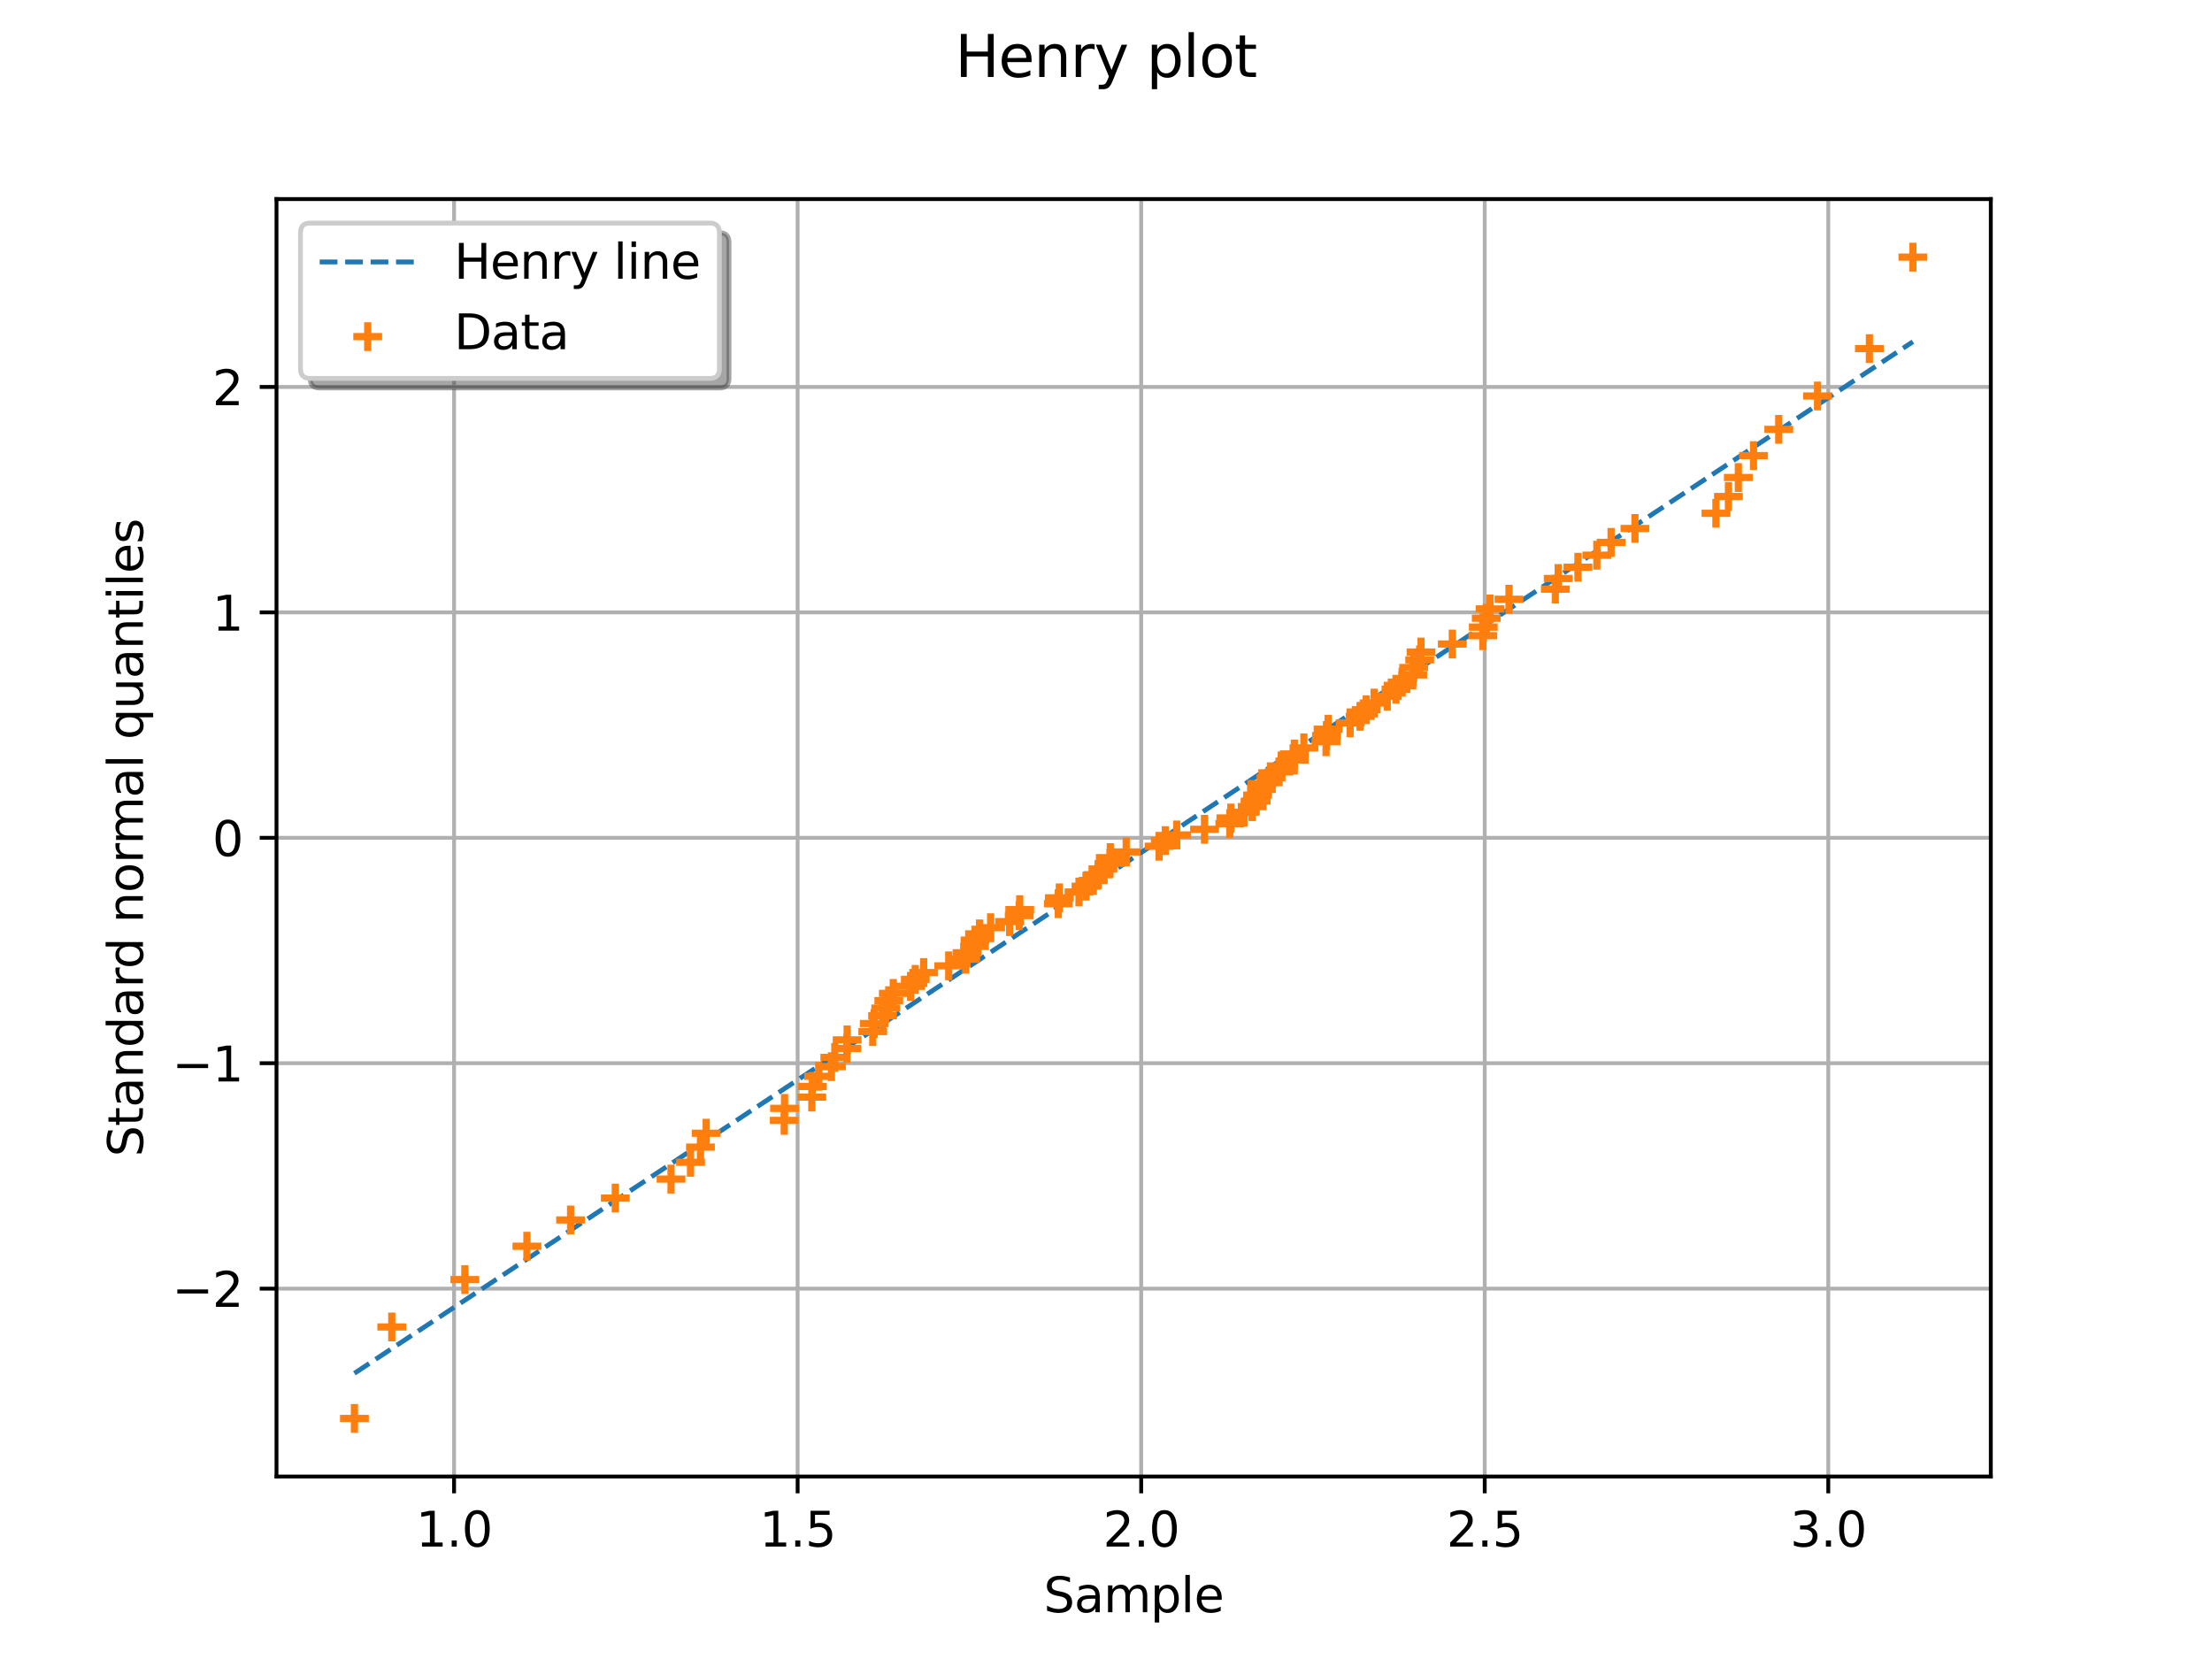 <?xml version="1.0" encoding="utf-8" standalone="no"?>
<!DOCTYPE svg PUBLIC "-//W3C//DTD SVG 1.1//EN"
  "http://www.w3.org/Graphics/SVG/1.1/DTD/svg11.dtd">
<svg xmlns:xlink="http://www.w3.org/1999/xlink" width="460.8pt" height="345.6pt" viewBox="0 0 460.8 345.6" xmlns="http://www.w3.org/2000/svg" version="1.1">
 <defs>
  <style type="text/css">*{stroke-linejoin: round; stroke-linecap: butt}</style>
 </defs>
 <g id="figure_1">
  <g id="patch_1">
   <path d="M 0 345.6 
L 460.8 345.6 
L 460.8 0 
L 0 0 
z
" style="fill: #ffffff"/>
  </g>
  <g id="axes_1">
   <g id="patch_2">
    <path d="M 57.6 307.584 
L 414.72 307.584 
L 414.72 41.472 
L 57.6 41.472 
z
" style="fill: #ffffff"/>
   </g>
   <g id="matplotlib.axis_1">
    <g id="xtick_1">
     <g id="line2d_1">
      <path d="M 94.592 307.584 
L 94.592 41.472 
" clip-path="url(#p3a9fce53d5)" style="fill: none; stroke: #b0b0b0; stroke-width: 0.8; stroke-linecap: square"/>
     </g>
     <g id="line2d_2">
      <defs>
       <path id="m6425e96955" d="M 0 0 
L 0 3.5 
" style="stroke: #000000; stroke-width: 0.8"/>
      </defs>
      <g>
       <use xlink:href="#m6425e96955" x="94.592" y="307.584" style="stroke: #000000; stroke-width: 0.8"/>
      </g>
     </g>
     <g id="text_1">
      <!-- 1.0 -->
      <g transform="translate(86.64 322.182) scale(0.1 -0.1)">
       <defs>
        <path id="DejaVuSans-31" d="M 794 531 
L 1825 531 
L 1825 4091 
L 703 3866 
L 703 4441 
L 1819 4666 
L 2450 4666 
L 2450 531 
L 3481 531 
L 3481 0 
L 794 0 
L 794 531 
z
" transform="scale(0.016)"/>
        <path id="DejaVuSans-2e" d="M 684 794 
L 1344 794 
L 1344 0 
L 684 0 
L 684 794 
z
" transform="scale(0.016)"/>
        <path id="DejaVuSans-30" d="M 2034 4250 
Q 1547 4250 1301 3770 
Q 1056 3291 1056 2328 
Q 1056 1369 1301 889 
Q 1547 409 2034 409 
Q 2525 409 2770 889 
Q 3016 1369 3016 2328 
Q 3016 3291 2770 3770 
Q 2525 4250 2034 4250 
z
M 2034 4750 
Q 2819 4750 3233 4129 
Q 3647 3509 3647 2328 
Q 3647 1150 3233 529 
Q 2819 -91 2034 -91 
Q 1250 -91 836 529 
Q 422 1150 422 2328 
Q 422 3509 836 4129 
Q 1250 4750 2034 4750 
z
" transform="scale(0.016)"/>
       </defs>
       <use xlink:href="#DejaVuSans-31"/>
       <use xlink:href="#DejaVuSans-2e" transform="translate(63.623 0)"/>
       <use xlink:href="#DejaVuSans-30" transform="translate(95.41 0)"/>
      </g>
     </g>
    </g>
    <g id="xtick_2">
     <g id="line2d_3">
      <path d="M 166.16 307.584 
L 166.16 41.472 
" clip-path="url(#p3a9fce53d5)" style="fill: none; stroke: #b0b0b0; stroke-width: 0.8; stroke-linecap: square"/>
     </g>
     <g id="line2d_4">
      <g>
       <use xlink:href="#m6425e96955" x="166.16" y="307.584" style="stroke: #000000; stroke-width: 0.8"/>
      </g>
     </g>
     <g id="text_2">
      <!-- 1.5 -->
      <g transform="translate(158.209 322.182) scale(0.1 -0.1)">
       <defs>
        <path id="DejaVuSans-35" d="M 691 4666 
L 3169 4666 
L 3169 4134 
L 1269 4134 
L 1269 2991 
Q 1406 3038 1543 3061 
Q 1681 3084 1819 3084 
Q 2600 3084 3056 2656 
Q 3513 2228 3513 1497 
Q 3513 744 3044 326 
Q 2575 -91 1722 -91 
Q 1428 -91 1123 -41 
Q 819 9 494 109 
L 494 744 
Q 775 591 1075 516 
Q 1375 441 1709 441 
Q 2250 441 2565 725 
Q 2881 1009 2881 1497 
Q 2881 1984 2565 2268 
Q 2250 2553 1709 2553 
Q 1456 2553 1204 2497 
Q 953 2441 691 2322 
L 691 4666 
z
" transform="scale(0.016)"/>
       </defs>
       <use xlink:href="#DejaVuSans-31"/>
       <use xlink:href="#DejaVuSans-2e" transform="translate(63.623 0)"/>
       <use xlink:href="#DejaVuSans-35" transform="translate(95.41 0)"/>
      </g>
     </g>
    </g>
    <g id="xtick_3">
     <g id="line2d_5">
      <path d="M 237.729 307.584 
L 237.729 41.472 
" clip-path="url(#p3a9fce53d5)" style="fill: none; stroke: #b0b0b0; stroke-width: 0.8; stroke-linecap: square"/>
     </g>
     <g id="line2d_6">
      <g>
       <use xlink:href="#m6425e96955" x="237.729" y="307.584" style="stroke: #000000; stroke-width: 0.8"/>
      </g>
     </g>
     <g id="text_3">
      <!-- 2.0 -->
      <g transform="translate(229.777 322.182) scale(0.1 -0.1)">
       <defs>
        <path id="DejaVuSans-32" d="M 1228 531 
L 3431 531 
L 3431 0 
L 469 0 
L 469 531 
Q 828 903 1448 1529 
Q 2069 2156 2228 2338 
Q 2531 2678 2651 2914 
Q 2772 3150 2772 3378 
Q 2772 3750 2511 3984 
Q 2250 4219 1831 4219 
Q 1534 4219 1204 4116 
Q 875 4013 500 3803 
L 500 4441 
Q 881 4594 1212 4672 
Q 1544 4750 1819 4750 
Q 2544 4750 2975 4387 
Q 3406 4025 3406 3419 
Q 3406 3131 3298 2873 
Q 3191 2616 2906 2266 
Q 2828 2175 2409 1742 
Q 1991 1309 1228 531 
z
" transform="scale(0.016)"/>
       </defs>
       <use xlink:href="#DejaVuSans-32"/>
       <use xlink:href="#DejaVuSans-2e" transform="translate(63.623 0)"/>
       <use xlink:href="#DejaVuSans-30" transform="translate(95.41 0)"/>
      </g>
     </g>
    </g>
    <g id="xtick_4">
     <g id="line2d_7">
      <path d="M 309.297 307.584 
L 309.297 41.472 
" clip-path="url(#p3a9fce53d5)" style="fill: none; stroke: #b0b0b0; stroke-width: 0.8; stroke-linecap: square"/>
     </g>
     <g id="line2d_8">
      <g>
       <use xlink:href="#m6425e96955" x="309.297" y="307.584" style="stroke: #000000; stroke-width: 0.8"/>
      </g>
     </g>
     <g id="text_4">
      <!-- 2.5 -->
      <g transform="translate(301.345 322.182) scale(0.1 -0.1)">
       <use xlink:href="#DejaVuSans-32"/>
       <use xlink:href="#DejaVuSans-2e" transform="translate(63.623 0)"/>
       <use xlink:href="#DejaVuSans-35" transform="translate(95.41 0)"/>
      </g>
     </g>
    </g>
    <g id="xtick_5">
     <g id="line2d_9">
      <path d="M 380.865 307.584 
L 380.865 41.472 
" clip-path="url(#p3a9fce53d5)" style="fill: none; stroke: #b0b0b0; stroke-width: 0.8; stroke-linecap: square"/>
     </g>
     <g id="line2d_10">
      <g>
       <use xlink:href="#m6425e96955" x="380.865" y="307.584" style="stroke: #000000; stroke-width: 0.8"/>
      </g>
     </g>
     <g id="text_5">
      <!-- 3.0 -->
      <g transform="translate(372.914 322.182) scale(0.1 -0.1)">
       <defs>
        <path id="DejaVuSans-33" d="M 2597 2516 
Q 3050 2419 3304 2112 
Q 3559 1806 3559 1356 
Q 3559 666 3084 287 
Q 2609 -91 1734 -91 
Q 1441 -91 1130 -33 
Q 819 25 488 141 
L 488 750 
Q 750 597 1062 519 
Q 1375 441 1716 441 
Q 2309 441 2620 675 
Q 2931 909 2931 1356 
Q 2931 1769 2642 2001 
Q 2353 2234 1838 2234 
L 1294 2234 
L 1294 2753 
L 1863 2753 
Q 2328 2753 2575 2939 
Q 2822 3125 2822 3475 
Q 2822 3834 2567 4026 
Q 2313 4219 1838 4219 
Q 1578 4219 1281 4162 
Q 984 4106 628 3988 
L 628 4550 
Q 988 4650 1302 4700 
Q 1616 4750 1894 4750 
Q 2613 4750 3031 4423 
Q 3450 4097 3450 3541 
Q 3450 3153 3228 2886 
Q 3006 2619 2597 2516 
z
" transform="scale(0.016)"/>
       </defs>
       <use xlink:href="#DejaVuSans-33"/>
       <use xlink:href="#DejaVuSans-2e" transform="translate(63.623 0)"/>
       <use xlink:href="#DejaVuSans-30" transform="translate(95.41 0)"/>
      </g>
     </g>
    </g>
    <g id="text_6">
     <!-- Sample -->
     <g transform="translate(217.412 335.861) scale(0.1 -0.1)">
      <defs>
       <path id="DejaVuSans-53" d="M 3425 4513 
L 3425 3897 
Q 3066 4069 2747 4153 
Q 2428 4238 2131 4238 
Q 1616 4238 1336 4038 
Q 1056 3838 1056 3469 
Q 1056 3159 1242 3001 
Q 1428 2844 1947 2747 
L 2328 2669 
Q 3034 2534 3370 2195 
Q 3706 1856 3706 1288 
Q 3706 609 3251 259 
Q 2797 -91 1919 -91 
Q 1588 -91 1214 -16 
Q 841 59 441 206 
L 441 856 
Q 825 641 1194 531 
Q 1563 422 1919 422 
Q 2459 422 2753 634 
Q 3047 847 3047 1241 
Q 3047 1584 2836 1778 
Q 2625 1972 2144 2069 
L 1759 2144 
Q 1053 2284 737 2584 
Q 422 2884 422 3419 
Q 422 4038 858 4394 
Q 1294 4750 2059 4750 
Q 2388 4750 2728 4690 
Q 3069 4631 3425 4513 
z
" transform="scale(0.016)"/>
       <path id="DejaVuSans-61" d="M 2194 1759 
Q 1497 1759 1228 1600 
Q 959 1441 959 1056 
Q 959 750 1161 570 
Q 1363 391 1709 391 
Q 2188 391 2477 730 
Q 2766 1069 2766 1631 
L 2766 1759 
L 2194 1759 
z
M 3341 1997 
L 3341 0 
L 2766 0 
L 2766 531 
Q 2569 213 2275 61 
Q 1981 -91 1556 -91 
Q 1019 -91 701 211 
Q 384 513 384 1019 
Q 384 1609 779 1909 
Q 1175 2209 1959 2209 
L 2766 2209 
L 2766 2266 
Q 2766 2663 2505 2880 
Q 2244 3097 1772 3097 
Q 1472 3097 1187 3025 
Q 903 2953 641 2809 
L 641 3341 
Q 956 3463 1253 3523 
Q 1550 3584 1831 3584 
Q 2591 3584 2966 3190 
Q 3341 2797 3341 1997 
z
" transform="scale(0.016)"/>
       <path id="DejaVuSans-6d" d="M 3328 2828 
Q 3544 3216 3844 3400 
Q 4144 3584 4550 3584 
Q 5097 3584 5394 3201 
Q 5691 2819 5691 2113 
L 5691 0 
L 5113 0 
L 5113 2094 
Q 5113 2597 4934 2840 
Q 4756 3084 4391 3084 
Q 3944 3084 3684 2787 
Q 3425 2491 3425 1978 
L 3425 0 
L 2847 0 
L 2847 2094 
Q 2847 2600 2669 2842 
Q 2491 3084 2119 3084 
Q 1678 3084 1418 2786 
Q 1159 2488 1159 1978 
L 1159 0 
L 581 0 
L 581 3500 
L 1159 3500 
L 1159 2956 
Q 1356 3278 1631 3431 
Q 1906 3584 2284 3584 
Q 2666 3584 2933 3390 
Q 3200 3197 3328 2828 
z
" transform="scale(0.016)"/>
       <path id="DejaVuSans-70" d="M 1159 525 
L 1159 -1331 
L 581 -1331 
L 581 3500 
L 1159 3500 
L 1159 2969 
Q 1341 3281 1617 3432 
Q 1894 3584 2278 3584 
Q 2916 3584 3314 3078 
Q 3713 2572 3713 1747 
Q 3713 922 3314 415 
Q 2916 -91 2278 -91 
Q 1894 -91 1617 61 
Q 1341 213 1159 525 
z
M 3116 1747 
Q 3116 2381 2855 2742 
Q 2594 3103 2138 3103 
Q 1681 3103 1420 2742 
Q 1159 2381 1159 1747 
Q 1159 1113 1420 752 
Q 1681 391 2138 391 
Q 2594 391 2855 752 
Q 3116 1113 3116 1747 
z
" transform="scale(0.016)"/>
       <path id="DejaVuSans-6c" d="M 603 4863 
L 1178 4863 
L 1178 0 
L 603 0 
L 603 4863 
z
" transform="scale(0.016)"/>
       <path id="DejaVuSans-65" d="M 3597 1894 
L 3597 1613 
L 953 1613 
Q 991 1019 1311 708 
Q 1631 397 2203 397 
Q 2534 397 2845 478 
Q 3156 559 3463 722 
L 3463 178 
Q 3153 47 2828 -22 
Q 2503 -91 2169 -91 
Q 1331 -91 842 396 
Q 353 884 353 1716 
Q 353 2575 817 3079 
Q 1281 3584 2069 3584 
Q 2775 3584 3186 3129 
Q 3597 2675 3597 1894 
z
M 3022 2063 
Q 3016 2534 2758 2815 
Q 2500 3097 2075 3097 
Q 1594 3097 1305 2825 
Q 1016 2553 972 2059 
L 3022 2063 
z
" transform="scale(0.016)"/>
      </defs>
      <use xlink:href="#DejaVuSans-53"/>
      <use xlink:href="#DejaVuSans-61" transform="translate(63.477 0)"/>
      <use xlink:href="#DejaVuSans-6d" transform="translate(124.756 0)"/>
      <use xlink:href="#DejaVuSans-70" transform="translate(222.168 0)"/>
      <use xlink:href="#DejaVuSans-6c" transform="translate(285.645 0)"/>
      <use xlink:href="#DejaVuSans-65" transform="translate(313.428 0)"/>
     </g>
    </g>
   </g>
   <g id="matplotlib.axis_2">
    <g id="ytick_1">
     <g id="line2d_11">
      <path d="M 57.6 268.447 
L 414.72 268.447 
" clip-path="url(#p3a9fce53d5)" style="fill: none; stroke: #b0b0b0; stroke-width: 0.8; stroke-linecap: square"/>
     </g>
     <g id="line2d_12">
      <defs>
       <path id="mef92897262" d="M 0 0 
L -3.5 0 
" style="stroke: #000000; stroke-width: 0.8"/>
      </defs>
      <g>
       <use xlink:href="#mef92897262" x="57.6" y="268.447" style="stroke: #000000; stroke-width: 0.8"/>
      </g>
     </g>
     <g id="text_7">
      <!-- −2 -->
      <g transform="translate(35.858 272.246) scale(0.1 -0.1)">
       <defs>
        <path id="DejaVuSans-2212" d="M 678 2272 
L 4684 2272 
L 4684 1741 
L 678 1741 
L 678 2272 
z
" transform="scale(0.016)"/>
       </defs>
       <use xlink:href="#DejaVuSans-2212"/>
       <use xlink:href="#DejaVuSans-32" transform="translate(83.789 0)"/>
      </g>
     </g>
    </g>
    <g id="ytick_2">
     <g id="line2d_13">
      <path d="M 57.6 221.488 
L 414.72 221.488 
" clip-path="url(#p3a9fce53d5)" style="fill: none; stroke: #b0b0b0; stroke-width: 0.8; stroke-linecap: square"/>
     </g>
     <g id="line2d_14">
      <g>
       <use xlink:href="#mef92897262" x="57.6" y="221.488" style="stroke: #000000; stroke-width: 0.8"/>
      </g>
     </g>
     <g id="text_8">
      <!-- −1 -->
      <g transform="translate(35.858 225.287) scale(0.1 -0.1)">
       <use xlink:href="#DejaVuSans-2212"/>
       <use xlink:href="#DejaVuSans-31" transform="translate(83.789 0)"/>
      </g>
     </g>
    </g>
    <g id="ytick_3">
     <g id="line2d_15">
      <path d="M 57.6 174.528 
L 414.72 174.528 
" clip-path="url(#p3a9fce53d5)" style="fill: none; stroke: #b0b0b0; stroke-width: 0.8; stroke-linecap: square"/>
     </g>
     <g id="line2d_16">
      <g>
       <use xlink:href="#mef92897262" x="57.6" y="174.528" style="stroke: #000000; stroke-width: 0.8"/>
      </g>
     </g>
     <g id="text_9">
      <!-- 0 -->
      <g transform="translate(44.237 178.327) scale(0.1 -0.1)">
       <use xlink:href="#DejaVuSans-30"/>
      </g>
     </g>
    </g>
    <g id="ytick_4">
     <g id="line2d_17">
      <path d="M 57.6 127.568 
L 414.72 127.568 
" clip-path="url(#p3a9fce53d5)" style="fill: none; stroke: #b0b0b0; stroke-width: 0.8; stroke-linecap: square"/>
     </g>
     <g id="line2d_18">
      <g>
       <use xlink:href="#mef92897262" x="57.6" y="127.568" style="stroke: #000000; stroke-width: 0.8"/>
      </g>
     </g>
     <g id="text_10">
      <!-- 1 -->
      <g transform="translate(44.237 131.368) scale(0.1 -0.1)">
       <use xlink:href="#DejaVuSans-31"/>
      </g>
     </g>
    </g>
    <g id="ytick_5">
     <g id="line2d_19">
      <path d="M 57.6 80.609 
L 414.72 80.609 
" clip-path="url(#p3a9fce53d5)" style="fill: none; stroke: #b0b0b0; stroke-width: 0.8; stroke-linecap: square"/>
     </g>
     <g id="line2d_20">
      <g>
       <use xlink:href="#mef92897262" x="57.6" y="80.609" style="stroke: #000000; stroke-width: 0.8"/>
      </g>
     </g>
     <g id="text_11">
      <!-- 2 -->
      <g transform="translate(44.237 84.408) scale(0.1 -0.1)">
       <use xlink:href="#DejaVuSans-32"/>
      </g>
     </g>
    </g>
    <g id="text_12">
     <!-- Standard normal quantiles -->
     <g transform="translate(29.778 240.969) rotate(-90) scale(0.1 -0.1)">
      <defs>
       <path id="DejaVuSans-74" d="M 1172 4494 
L 1172 3500 
L 2356 3500 
L 2356 3053 
L 1172 3053 
L 1172 1153 
Q 1172 725 1289 603 
Q 1406 481 1766 481 
L 2356 481 
L 2356 0 
L 1766 0 
Q 1100 0 847 248 
Q 594 497 594 1153 
L 594 3053 
L 172 3053 
L 172 3500 
L 594 3500 
L 594 4494 
L 1172 4494 
z
" transform="scale(0.016)"/>
       <path id="DejaVuSans-6e" d="M 3513 2113 
L 3513 0 
L 2938 0 
L 2938 2094 
Q 2938 2591 2744 2837 
Q 2550 3084 2163 3084 
Q 1697 3084 1428 2787 
Q 1159 2491 1159 1978 
L 1159 0 
L 581 0 
L 581 3500 
L 1159 3500 
L 1159 2956 
Q 1366 3272 1645 3428 
Q 1925 3584 2291 3584 
Q 2894 3584 3203 3211 
Q 3513 2838 3513 2113 
z
" transform="scale(0.016)"/>
       <path id="DejaVuSans-64" d="M 2906 2969 
L 2906 4863 
L 3481 4863 
L 3481 0 
L 2906 0 
L 2906 525 
Q 2725 213 2448 61 
Q 2172 -91 1784 -91 
Q 1150 -91 751 415 
Q 353 922 353 1747 
Q 353 2572 751 3078 
Q 1150 3584 1784 3584 
Q 2172 3584 2448 3432 
Q 2725 3281 2906 2969 
z
M 947 1747 
Q 947 1113 1208 752 
Q 1469 391 1925 391 
Q 2381 391 2643 752 
Q 2906 1113 2906 1747 
Q 2906 2381 2643 2742 
Q 2381 3103 1925 3103 
Q 1469 3103 1208 2742 
Q 947 2381 947 1747 
z
" transform="scale(0.016)"/>
       <path id="DejaVuSans-72" d="M 2631 2963 
Q 2534 3019 2420 3045 
Q 2306 3072 2169 3072 
Q 1681 3072 1420 2755 
Q 1159 2438 1159 1844 
L 1159 0 
L 581 0 
L 581 3500 
L 1159 3500 
L 1159 2956 
Q 1341 3275 1631 3429 
Q 1922 3584 2338 3584 
Q 2397 3584 2469 3576 
Q 2541 3569 2628 3553 
L 2631 2963 
z
" transform="scale(0.016)"/>
       <path id="DejaVuSans-20" transform="scale(0.016)"/>
       <path id="DejaVuSans-6f" d="M 1959 3097 
Q 1497 3097 1228 2736 
Q 959 2375 959 1747 
Q 959 1119 1226 758 
Q 1494 397 1959 397 
Q 2419 397 2687 759 
Q 2956 1122 2956 1747 
Q 2956 2369 2687 2733 
Q 2419 3097 1959 3097 
z
M 1959 3584 
Q 2709 3584 3137 3096 
Q 3566 2609 3566 1747 
Q 3566 888 3137 398 
Q 2709 -91 1959 -91 
Q 1206 -91 779 398 
Q 353 888 353 1747 
Q 353 2609 779 3096 
Q 1206 3584 1959 3584 
z
" transform="scale(0.016)"/>
       <path id="DejaVuSans-71" d="M 947 1747 
Q 947 1113 1208 752 
Q 1469 391 1925 391 
Q 2381 391 2643 752 
Q 2906 1113 2906 1747 
Q 2906 2381 2643 2742 
Q 2381 3103 1925 3103 
Q 1469 3103 1208 2742 
Q 947 2381 947 1747 
z
M 2906 525 
Q 2725 213 2448 61 
Q 2172 -91 1784 -91 
Q 1150 -91 751 415 
Q 353 922 353 1747 
Q 353 2572 751 3078 
Q 1150 3584 1784 3584 
Q 2172 3584 2448 3432 
Q 2725 3281 2906 2969 
L 2906 3500 
L 3481 3500 
L 3481 -1331 
L 2906 -1331 
L 2906 525 
z
" transform="scale(0.016)"/>
       <path id="DejaVuSans-75" d="M 544 1381 
L 544 3500 
L 1119 3500 
L 1119 1403 
Q 1119 906 1312 657 
Q 1506 409 1894 409 
Q 2359 409 2629 706 
Q 2900 1003 2900 1516 
L 2900 3500 
L 3475 3500 
L 3475 0 
L 2900 0 
L 2900 538 
Q 2691 219 2414 64 
Q 2138 -91 1772 -91 
Q 1169 -91 856 284 
Q 544 659 544 1381 
z
M 1991 3584 
L 1991 3584 
z
" transform="scale(0.016)"/>
       <path id="DejaVuSans-69" d="M 603 3500 
L 1178 3500 
L 1178 0 
L 603 0 
L 603 3500 
z
M 603 4863 
L 1178 4863 
L 1178 4134 
L 603 4134 
L 603 4863 
z
" transform="scale(0.016)"/>
       <path id="DejaVuSans-73" d="M 2834 3397 
L 2834 2853 
Q 2591 2978 2328 3040 
Q 2066 3103 1784 3103 
Q 1356 3103 1142 2972 
Q 928 2841 928 2578 
Q 928 2378 1081 2264 
Q 1234 2150 1697 2047 
L 1894 2003 
Q 2506 1872 2764 1633 
Q 3022 1394 3022 966 
Q 3022 478 2636 193 
Q 2250 -91 1575 -91 
Q 1294 -91 989 -36 
Q 684 19 347 128 
L 347 722 
Q 666 556 975 473 
Q 1284 391 1588 391 
Q 1994 391 2212 530 
Q 2431 669 2431 922 
Q 2431 1156 2273 1281 
Q 2116 1406 1581 1522 
L 1381 1569 
Q 847 1681 609 1914 
Q 372 2147 372 2553 
Q 372 3047 722 3315 
Q 1072 3584 1716 3584 
Q 2034 3584 2315 3537 
Q 2597 3491 2834 3397 
z
" transform="scale(0.016)"/>
      </defs>
      <use xlink:href="#DejaVuSans-53"/>
      <use xlink:href="#DejaVuSans-74" transform="translate(63.477 0)"/>
      <use xlink:href="#DejaVuSans-61" transform="translate(102.686 0)"/>
      <use xlink:href="#DejaVuSans-6e" transform="translate(163.965 0)"/>
      <use xlink:href="#DejaVuSans-64" transform="translate(227.344 0)"/>
      <use xlink:href="#DejaVuSans-61" transform="translate(290.82 0)"/>
      <use xlink:href="#DejaVuSans-72" transform="translate(352.1 0)"/>
      <use xlink:href="#DejaVuSans-64" transform="translate(391.463 0)"/>
      <use xlink:href="#DejaVuSans-20" transform="translate(454.939 0)"/>
      <use xlink:href="#DejaVuSans-6e" transform="translate(486.727 0)"/>
      <use xlink:href="#DejaVuSans-6f" transform="translate(550.105 0)"/>
      <use xlink:href="#DejaVuSans-72" transform="translate(611.287 0)"/>
      <use xlink:href="#DejaVuSans-6d" transform="translate(650.65 0)"/>
      <use xlink:href="#DejaVuSans-61" transform="translate(748.062 0)"/>
      <use xlink:href="#DejaVuSans-6c" transform="translate(809.342 0)"/>
      <use xlink:href="#DejaVuSans-20" transform="translate(837.125 0)"/>
      <use xlink:href="#DejaVuSans-71" transform="translate(868.912 0)"/>
      <use xlink:href="#DejaVuSans-75" transform="translate(932.389 0)"/>
      <use xlink:href="#DejaVuSans-61" transform="translate(995.768 0)"/>
      <use xlink:href="#DejaVuSans-6e" transform="translate(1057.047 0)"/>
      <use xlink:href="#DejaVuSans-74" transform="translate(1120.426 0)"/>
      <use xlink:href="#DejaVuSans-69" transform="translate(1159.635 0)"/>
      <use xlink:href="#DejaVuSans-6c" transform="translate(1187.418 0)"/>
      <use xlink:href="#DejaVuSans-65" transform="translate(1215.201 0)"/>
      <use xlink:href="#DejaVuSans-73" transform="translate(1276.725 0)"/>
     </g>
    </g>
   </g>
   <g id="line2d_21">
    <path d="M 73.833 286.083 
L 398.487 71.188 
" clip-path="url(#p3a9fce53d5)" style="fill: none; stroke-dasharray: 3.7,1.6; stroke-dashoffset: 0; stroke: #1f77b4"/>
   </g>
   <g id="PathCollection_1">
    <defs>
     <path id="medf88f9c98" d="M -3 0 
L 3 0 
M 0 3 
L 0 -3 
" style="stroke: #ff7f0e; stroke-width: 1.5"/>
    </defs>
    <g clip-path="url(#p3a9fce53d5)">
     <use xlink:href="#medf88f9c98" x="73.833" y="295.488" style="fill: #ff7f0e; stroke: #ff7f0e; stroke-width: 1.5"/>
     <use xlink:href="#medf88f9c98" x="81.611" y="276.435" style="fill: #ff7f0e; stroke: #ff7f0e; stroke-width: 1.5"/>
     <use xlink:href="#medf88f9c98" x="96.833" y="266.567" style="fill: #ff7f0e; stroke: #ff7f0e; stroke-width: 1.5"/>
     <use xlink:href="#medf88f9c98" x="109.767" y="259.615" style="fill: #ff7f0e; stroke: #ff7f0e; stroke-width: 1.5"/>
     <use xlink:href="#medf88f9c98" x="118.863" y="254.143" style="fill: #ff7f0e; stroke: #ff7f0e; stroke-width: 1.5"/>
     <use xlink:href="#medf88f9c98" x="128.176" y="249.579" style="fill: #ff7f0e; stroke: #ff7f0e; stroke-width: 1.5"/>
     <use xlink:href="#medf88f9c98" x="139.785" y="245.63" style="fill: #ff7f0e; stroke: #ff7f0e; stroke-width: 1.5"/>
     <use xlink:href="#medf88f9c98" x="143.847" y="242.128" style="fill: #ff7f0e; stroke: #ff7f0e; stroke-width: 1.5"/>
     <use xlink:href="#medf88f9c98" x="145.915" y="238.966" style="fill: #ff7f0e; stroke: #ff7f0e; stroke-width: 1.5"/>
     <use xlink:href="#medf88f9c98" x="147.111" y="236.072" style="fill: #ff7f0e; stroke: #ff7f0e; stroke-width: 1.5"/>
     <use xlink:href="#medf88f9c98" x="163.372" y="233.395" style="fill: #ff7f0e; stroke: #ff7f0e; stroke-width: 1.5"/>
     <use xlink:href="#medf88f9c98" x="163.435" y="230.896" style="fill: #ff7f0e; stroke: #ff7f0e; stroke-width: 1.5"/>
     <use xlink:href="#medf88f9c98" x="169.114" y="228.548" style="fill: #ff7f0e; stroke: #ff7f0e; stroke-width: 1.5"/>
     <use xlink:href="#medf88f9c98" x="169.233" y="226.327" style="fill: #ff7f0e; stroke: #ff7f0e; stroke-width: 1.5"/>
     <use xlink:href="#medf88f9c98" x="170.542" y="224.217" style="fill: #ff7f0e; stroke: #ff7f0e; stroke-width: 1.5"/>
     <use xlink:href="#medf88f9c98" x="173.204" y="222.202" style="fill: #ff7f0e; stroke: #ff7f0e; stroke-width: 1.5"/>
     <use xlink:href="#medf88f9c98" x="173.903" y="220.272" style="fill: #ff7f0e; stroke: #ff7f0e; stroke-width: 1.5"/>
     <use xlink:href="#medf88f9c98" x="176.415" y="218.416" style="fill: #ff7f0e; stroke: #ff7f0e; stroke-width: 1.5"/>
     <use xlink:href="#medf88f9c98" x="176.474" y="216.626" style="fill: #ff7f0e; stroke: #ff7f0e; stroke-width: 1.5"/>
     <use xlink:href="#medf88f9c98" x="181.807" y="214.895" style="fill: #ff7f0e; stroke: #ff7f0e; stroke-width: 1.5"/>
     <use xlink:href="#medf88f9c98" x="182.118" y="213.218" style="fill: #ff7f0e; stroke: #ff7f0e; stroke-width: 1.5"/>
     <use xlink:href="#medf88f9c98" x="183.851" y="211.588" style="fill: #ff7f0e; stroke: #ff7f0e; stroke-width: 1.5"/>
     <use xlink:href="#medf88f9c98" x="184.509" y="210.002" style="fill: #ff7f0e; stroke: #ff7f0e; stroke-width: 1.5"/>
     <use xlink:href="#medf88f9c98" x="185.147" y="208.455" style="fill: #ff7f0e; stroke: #ff7f0e; stroke-width: 1.5"/>
     <use xlink:href="#medf88f9c98" x="186.09" y="206.945" style="fill: #ff7f0e; stroke: #ff7f0e; stroke-width: 1.5"/>
     <use xlink:href="#medf88f9c98" x="189.685" y="205.467" style="fill: #ff7f0e; stroke: #ff7f0e; stroke-width: 1.5"/>
     <use xlink:href="#medf88f9c98" x="190.665" y="204.019" style="fill: #ff7f0e; stroke: #ff7f0e; stroke-width: 1.5"/>
     <use xlink:href="#medf88f9c98" x="192.421" y="202.599" style="fill: #ff7f0e; stroke: #ff7f0e; stroke-width: 1.5"/>
     <use xlink:href="#medf88f9c98" x="197.636" y="201.203" style="fill: #ff7f0e; stroke: #ff7f0e; stroke-width: 1.5"/>
     <use xlink:href="#medf88f9c98" x="201.174" y="199.832" style="fill: #ff7f0e; stroke: #ff7f0e; stroke-width: 1.5"/>
     <use xlink:href="#medf88f9c98" x="201.449" y="198.481" style="fill: #ff7f0e; stroke: #ff7f0e; stroke-width: 1.5"/>
     <use xlink:href="#medf88f9c98" x="203.01" y="197.15" style="fill: #ff7f0e; stroke: #ff7f0e; stroke-width: 1.5"/>
     <use xlink:href="#medf88f9c98" x="203.115" y="195.837" style="fill: #ff7f0e; stroke: #ff7f0e; stroke-width: 1.5"/>
     <use xlink:href="#medf88f9c98" x="204.054" y="194.54" style="fill: #ff7f0e; stroke: #ff7f0e; stroke-width: 1.5"/>
     <use xlink:href="#medf88f9c98" x="206.363" y="193.258" style="fill: #ff7f0e; stroke: #ff7f0e; stroke-width: 1.5"/>
     <use xlink:href="#medf88f9c98" x="210.318" y="191.99" style="fill: #ff7f0e; stroke: #ff7f0e; stroke-width: 1.5"/>
     <use xlink:href="#medf88f9c98" x="212.321" y="190.735" style="fill: #ff7f0e; stroke: #ff7f0e; stroke-width: 1.5"/>
     <use xlink:href="#medf88f9c98" x="212.425" y="189.491" style="fill: #ff7f0e; stroke: #ff7f0e; stroke-width: 1.5"/>
     <use xlink:href="#medf88f9c98" x="220.465" y="188.258" style="fill: #ff7f0e; stroke: #ff7f0e; stroke-width: 1.5"/>
     <use xlink:href="#medf88f9c98" x="220.677" y="187.034" style="fill: #ff7f0e; stroke: #ff7f0e; stroke-width: 1.5"/>
     <use xlink:href="#medf88f9c98" x="224.774" y="185.818" style="fill: #ff7f0e; stroke: #ff7f0e; stroke-width: 1.5"/>
     <use xlink:href="#medf88f9c98" x="226.233" y="184.61" style="fill: #ff7f0e; stroke: #ff7f0e; stroke-width: 1.5"/>
     <use xlink:href="#medf88f9c98" x="227.748" y="183.409" style="fill: #ff7f0e; stroke: #ff7f0e; stroke-width: 1.5"/>
     <use xlink:href="#medf88f9c98" x="228.747" y="182.213" style="fill: #ff7f0e; stroke: #ff7f0e; stroke-width: 1.5"/>
     <use xlink:href="#medf88f9c98" x="229.751" y="181.023" style="fill: #ff7f0e; stroke: #ff7f0e; stroke-width: 1.5"/>
     <use xlink:href="#medf88f9c98" x="231.231" y="179.836" style="fill: #ff7f0e; stroke: #ff7f0e; stroke-width: 1.5"/>
     <use xlink:href="#medf88f9c98" x="231.294" y="178.653" style="fill: #ff7f0e; stroke: #ff7f0e; stroke-width: 1.5"/>
     <use xlink:href="#medf88f9c98" x="234.607" y="177.473" style="fill: #ff7f0e; stroke: #ff7f0e; stroke-width: 1.5"/>
     <use xlink:href="#medf88f9c98" x="241.461" y="176.294" style="fill: #ff7f0e; stroke: #ff7f0e; stroke-width: 1.5"/>
     <use xlink:href="#medf88f9c98" x="242.753" y="175.117" style="fill: #ff7f0e; stroke: #ff7f0e; stroke-width: 1.5"/>
     <use xlink:href="#medf88f9c98" x="245.134" y="173.939" style="fill: #ff7f0e; stroke: #ff7f0e; stroke-width: 1.5"/>
     <use xlink:href="#medf88f9c98" x="250.923" y="172.762" style="fill: #ff7f0e; stroke: #ff7f0e; stroke-width: 1.5"/>
     <use xlink:href="#medf88f9c98" x="256.188" y="171.583" style="fill: #ff7f0e; stroke: #ff7f0e; stroke-width: 1.5"/>
     <use xlink:href="#medf88f9c98" x="256.409" y="170.403" style="fill: #ff7f0e; stroke: #ff7f0e; stroke-width: 1.5"/>
     <use xlink:href="#medf88f9c98" x="259.195" y="169.22" style="fill: #ff7f0e; stroke: #ff7f0e; stroke-width: 1.5"/>
     <use xlink:href="#medf88f9c98" x="260.84" y="168.033" style="fill: #ff7f0e; stroke: #ff7f0e; stroke-width: 1.5"/>
     <use xlink:href="#medf88f9c98" x="261.689" y="166.843" style="fill: #ff7f0e; stroke: #ff7f0e; stroke-width: 1.5"/>
     <use xlink:href="#medf88f9c98" x="261.972" y="165.647" style="fill: #ff7f0e; stroke: #ff7f0e; stroke-width: 1.5"/>
     <use xlink:href="#medf88f9c98" x="262.78" y="164.446" style="fill: #ff7f0e; stroke: #ff7f0e; stroke-width: 1.5"/>
     <use xlink:href="#medf88f9c98" x="262.879" y="163.238" style="fill: #ff7f0e; stroke: #ff7f0e; stroke-width: 1.5"/>
     <use xlink:href="#medf88f9c98" x="264.776" y="162.022" style="fill: #ff7f0e; stroke: #ff7f0e; stroke-width: 1.5"/>
     <use xlink:href="#medf88f9c98" x="266.453" y="160.798" style="fill: #ff7f0e; stroke: #ff7f0e; stroke-width: 1.5"/>
     <use xlink:href="#medf88f9c98" x="266.908" y="159.565" style="fill: #ff7f0e; stroke: #ff7f0e; stroke-width: 1.5"/>
     <use xlink:href="#medf88f9c98" x="269.611" y="158.321" style="fill: #ff7f0e; stroke: #ff7f0e; stroke-width: 1.5"/>
     <use xlink:href="#medf88f9c98" x="269.633" y="157.066" style="fill: #ff7f0e; stroke: #ff7f0e; stroke-width: 1.5"/>
     <use xlink:href="#medf88f9c98" x="271.624" y="155.798" style="fill: #ff7f0e; stroke: #ff7f0e; stroke-width: 1.5"/>
     <use xlink:href="#medf88f9c98" x="276.237" y="154.516" style="fill: #ff7f0e; stroke: #ff7f0e; stroke-width: 1.5"/>
     <use xlink:href="#medf88f9c98" x="276.329" y="153.219" style="fill: #ff7f0e; stroke: #ff7f0e; stroke-width: 1.5"/>
     <use xlink:href="#medf88f9c98" x="276.665" y="151.906" style="fill: #ff7f0e; stroke: #ff7f0e; stroke-width: 1.5"/>
     <use xlink:href="#medf88f9c98" x="281.256" y="150.575" style="fill: #ff7f0e; stroke: #ff7f0e; stroke-width: 1.5"/>
     <use xlink:href="#medf88f9c98" x="283.33" y="149.224" style="fill: #ff7f0e; stroke: #ff7f0e; stroke-width: 1.5"/>
     <use xlink:href="#medf88f9c98" x="284.608" y="147.853" style="fill: #ff7f0e; stroke: #ff7f0e; stroke-width: 1.5"/>
     <use xlink:href="#medf88f9c98" x="286.249" y="146.457" style="fill: #ff7f0e; stroke: #ff7f0e; stroke-width: 1.5"/>
     <use xlink:href="#medf88f9c98" x="288.997" y="145.037" style="fill: #ff7f0e; stroke: #ff7f0e; stroke-width: 1.5"/>
     <use xlink:href="#medf88f9c98" x="290.8" y="143.589" style="fill: #ff7f0e; stroke: #ff7f0e; stroke-width: 1.5"/>
     <use xlink:href="#medf88f9c98" x="292.092" y="142.111" style="fill: #ff7f0e; stroke: #ff7f0e; stroke-width: 1.5"/>
     <use xlink:href="#medf88f9c98" x="294.299" y="140.601" style="fill: #ff7f0e; stroke: #ff7f0e; stroke-width: 1.5"/>
     <use xlink:href="#medf88f9c98" x="294.493" y="139.054" style="fill: #ff7f0e; stroke: #ff7f0e; stroke-width: 1.5"/>
     <use xlink:href="#medf88f9c98" x="295.747" y="137.468" style="fill: #ff7f0e; stroke: #ff7f0e; stroke-width: 1.5"/>
     <use xlink:href="#medf88f9c98" x="296.025" y="135.838" style="fill: #ff7f0e; stroke: #ff7f0e; stroke-width: 1.5"/>
     <use xlink:href="#medf88f9c98" x="302.541" y="134.161" style="fill: #ff7f0e; stroke: #ff7f0e; stroke-width: 1.5"/>
     <use xlink:href="#medf88f9c98" x="308.902" y="132.43" style="fill: #ff7f0e; stroke: #ff7f0e; stroke-width: 1.5"/>
     <use xlink:href="#medf88f9c98" x="308.996" y="130.64" style="fill: #ff7f0e; stroke: #ff7f0e; stroke-width: 1.5"/>
     <use xlink:href="#medf88f9c98" x="309.608" y="128.784" style="fill: #ff7f0e; stroke: #ff7f0e; stroke-width: 1.5"/>
     <use xlink:href="#medf88f9c98" x="310.41" y="126.854" style="fill: #ff7f0e; stroke: #ff7f0e; stroke-width: 1.5"/>
     <use xlink:href="#medf88f9c98" x="314.351" y="124.839" style="fill: #ff7f0e; stroke: #ff7f0e; stroke-width: 1.5"/>
     <use xlink:href="#medf88f9c98" x="324.003" y="122.729" style="fill: #ff7f0e; stroke: #ff7f0e; stroke-width: 1.5"/>
     <use xlink:href="#medf88f9c98" x="324.599" y="120.508" style="fill: #ff7f0e; stroke: #ff7f0e; stroke-width: 1.5"/>
     <use xlink:href="#medf88f9c98" x="328.712" y="118.16" style="fill: #ff7f0e; stroke: #ff7f0e; stroke-width: 1.5"/>
     <use xlink:href="#medf88f9c98" x="332.649" y="115.661" style="fill: #ff7f0e; stroke: #ff7f0e; stroke-width: 1.5"/>
     <use xlink:href="#medf88f9c98" x="335.621" y="112.984" style="fill: #ff7f0e; stroke: #ff7f0e; stroke-width: 1.5"/>
     <use xlink:href="#medf88f9c98" x="340.59" y="110.09" style="fill: #ff7f0e; stroke: #ff7f0e; stroke-width: 1.5"/>
     <use xlink:href="#medf88f9c98" x="357.46" y="106.928" style="fill: #ff7f0e; stroke: #ff7f0e; stroke-width: 1.5"/>
     <use xlink:href="#medf88f9c98" x="360.066" y="103.426" style="fill: #ff7f0e; stroke: #ff7f0e; stroke-width: 1.5"/>
     <use xlink:href="#medf88f9c98" x="362.129" y="99.477" style="fill: #ff7f0e; stroke: #ff7f0e; stroke-width: 1.5"/>
     <use xlink:href="#medf88f9c98" x="365.289" y="94.913" style="fill: #ff7f0e; stroke: #ff7f0e; stroke-width: 1.5"/>
     <use xlink:href="#medf88f9c98" x="370.544" y="89.441" style="fill: #ff7f0e; stroke: #ff7f0e; stroke-width: 1.5"/>
     <use xlink:href="#medf88f9c98" x="378.629" y="82.489" style="fill: #ff7f0e; stroke: #ff7f0e; stroke-width: 1.5"/>
     <use xlink:href="#medf88f9c98" x="389.43" y="72.621" style="fill: #ff7f0e; stroke: #ff7f0e; stroke-width: 1.5"/>
     <use xlink:href="#medf88f9c98" x="398.487" y="53.568" style="fill: #ff7f0e; stroke: #ff7f0e; stroke-width: 1.5"/>
    </g>
   </g>
   <g id="patch_3">
    <path d="M 57.6 307.584 
L 57.6 41.472 
" style="fill: none; stroke: #000000; stroke-width: 0.8; stroke-linejoin: miter; stroke-linecap: square"/>
   </g>
   <g id="patch_4">
    <path d="M 414.72 307.584 
L 414.72 41.472 
" style="fill: none; stroke: #000000; stroke-width: 0.8; stroke-linejoin: miter; stroke-linecap: square"/>
   </g>
   <g id="patch_5">
    <path d="M 57.6 307.584 
L 414.72 307.584 
" style="fill: none; stroke: #000000; stroke-width: 0.8; stroke-linejoin: miter; stroke-linecap: square"/>
   </g>
   <g id="patch_6">
    <path d="M 57.6 41.472 
L 414.72 41.472 
" style="fill: none; stroke: #000000; stroke-width: 0.8; stroke-linejoin: miter; stroke-linecap: square"/>
   </g>
   <g id="legend_1">
    <g id="patch_7">
     <path d="M 66.6 80.828 
L 149.866 80.828 
Q 151.866 80.828 151.866 78.828 
L 151.866 50.472 
Q 151.866 48.472 149.866 48.472 
L 66.6 48.472 
Q 64.6 48.472 64.6 50.472 
L 64.6 78.828 
Q 64.6 80.828 66.6 80.828 
z
" style="fill: #4d4d4d; opacity: 0.5; stroke: #4d4d4d; stroke-linejoin: miter"/>
    </g>
    <g id="patch_8">
     <path d="M 64.6 78.828 
L 147.866 78.828 
Q 149.866 78.828 149.866 76.828 
L 149.866 48.472 
Q 149.866 46.472 147.866 46.472 
L 64.6 46.472 
Q 62.6 46.472 62.6 48.472 
L 62.6 76.828 
Q 62.6 78.828 64.6 78.828 
z
" style="fill: #ffffff; stroke: #cccccc; stroke-linejoin: miter"/>
    </g>
    <g id="line2d_22">
     <path d="M 66.6 54.57 
L 76.6 54.57 
L 86.6 54.57 
" style="fill: none; stroke-dasharray: 3.7,1.6; stroke-dashoffset: 0; stroke: #1f77b4"/>
    </g>
    <g id="text_13">
     <!-- Henry line -->
     <g transform="translate(94.6 58.07) scale(0.1 -0.1)">
      <defs>
       <path id="DejaVuSans-48" d="M 628 4666 
L 1259 4666 
L 1259 2753 
L 3553 2753 
L 3553 4666 
L 4184 4666 
L 4184 0 
L 3553 0 
L 3553 2222 
L 1259 2222 
L 1259 0 
L 628 0 
L 628 4666 
z
" transform="scale(0.016)"/>
       <path id="DejaVuSans-79" d="M 2059 -325 
Q 1816 -950 1584 -1140 
Q 1353 -1331 966 -1331 
L 506 -1331 
L 506 -850 
L 844 -850 
Q 1081 -850 1212 -737 
Q 1344 -625 1503 -206 
L 1606 56 
L 191 3500 
L 800 3500 
L 1894 763 
L 2988 3500 
L 3597 3500 
L 2059 -325 
z
" transform="scale(0.016)"/>
      </defs>
      <use xlink:href="#DejaVuSans-48"/>
      <use xlink:href="#DejaVuSans-65" transform="translate(75.195 0)"/>
      <use xlink:href="#DejaVuSans-6e" transform="translate(136.719 0)"/>
      <use xlink:href="#DejaVuSans-72" transform="translate(200.098 0)"/>
      <use xlink:href="#DejaVuSans-79" transform="translate(241.211 0)"/>
      <use xlink:href="#DejaVuSans-20" transform="translate(300.391 0)"/>
      <use xlink:href="#DejaVuSans-6c" transform="translate(332.178 0)"/>
      <use xlink:href="#DejaVuSans-69" transform="translate(359.961 0)"/>
      <use xlink:href="#DejaVuSans-6e" transform="translate(387.744 0)"/>
      <use xlink:href="#DejaVuSans-65" transform="translate(451.123 0)"/>
     </g>
    </g>
    <g id="PathCollection_2">
     <g>
      <use xlink:href="#medf88f9c98" x="76.6" y="70.124" style="fill: #ff7f0e; stroke: #ff7f0e; stroke-width: 1.5"/>
     </g>
    </g>
    <g id="text_14">
     <!-- Data -->
     <g transform="translate(94.6 72.749) scale(0.1 -0.1)">
      <defs>
       <path id="DejaVuSans-44" d="M 1259 4147 
L 1259 519 
L 2022 519 
Q 2988 519 3436 956 
Q 3884 1394 3884 2338 
Q 3884 3275 3436 3711 
Q 2988 4147 2022 4147 
L 1259 4147 
z
M 628 4666 
L 1925 4666 
Q 3281 4666 3915 4102 
Q 4550 3538 4550 2338 
Q 4550 1131 3912 565 
Q 3275 0 1925 0 
L 628 0 
L 628 4666 
z
" transform="scale(0.016)"/>
      </defs>
      <use xlink:href="#DejaVuSans-44"/>
      <use xlink:href="#DejaVuSans-61" transform="translate(77.002 0)"/>
      <use xlink:href="#DejaVuSans-74" transform="translate(138.281 0)"/>
      <use xlink:href="#DejaVuSans-61" transform="translate(177.49 0)"/>
     </g>
    </g>
   </g>
  </g>
  <g id="text_15">
   <!-- Henry plot -->
   <g transform="translate(198.969 16.03) scale(0.12 -0.12)">
    <use xlink:href="#DejaVuSans-48"/>
    <use xlink:href="#DejaVuSans-65" transform="translate(75.195 0)"/>
    <use xlink:href="#DejaVuSans-6e" transform="translate(136.719 0)"/>
    <use xlink:href="#DejaVuSans-72" transform="translate(200.098 0)"/>
    <use xlink:href="#DejaVuSans-79" transform="translate(241.211 0)"/>
    <use xlink:href="#DejaVuSans-20" transform="translate(300.391 0)"/>
    <use xlink:href="#DejaVuSans-70" transform="translate(332.178 0)"/>
    <use xlink:href="#DejaVuSans-6c" transform="translate(395.654 0)"/>
    <use xlink:href="#DejaVuSans-6f" transform="translate(423.438 0)"/>
    <use xlink:href="#DejaVuSans-74" transform="translate(484.619 0)"/>
   </g>
  </g>
 </g>
 <defs>
  <clipPath id="p3a9fce53d5">
   <rect x="57.6" y="41.472" width="357.12" height="266.112"/>
  </clipPath>
 </defs>
</svg>
